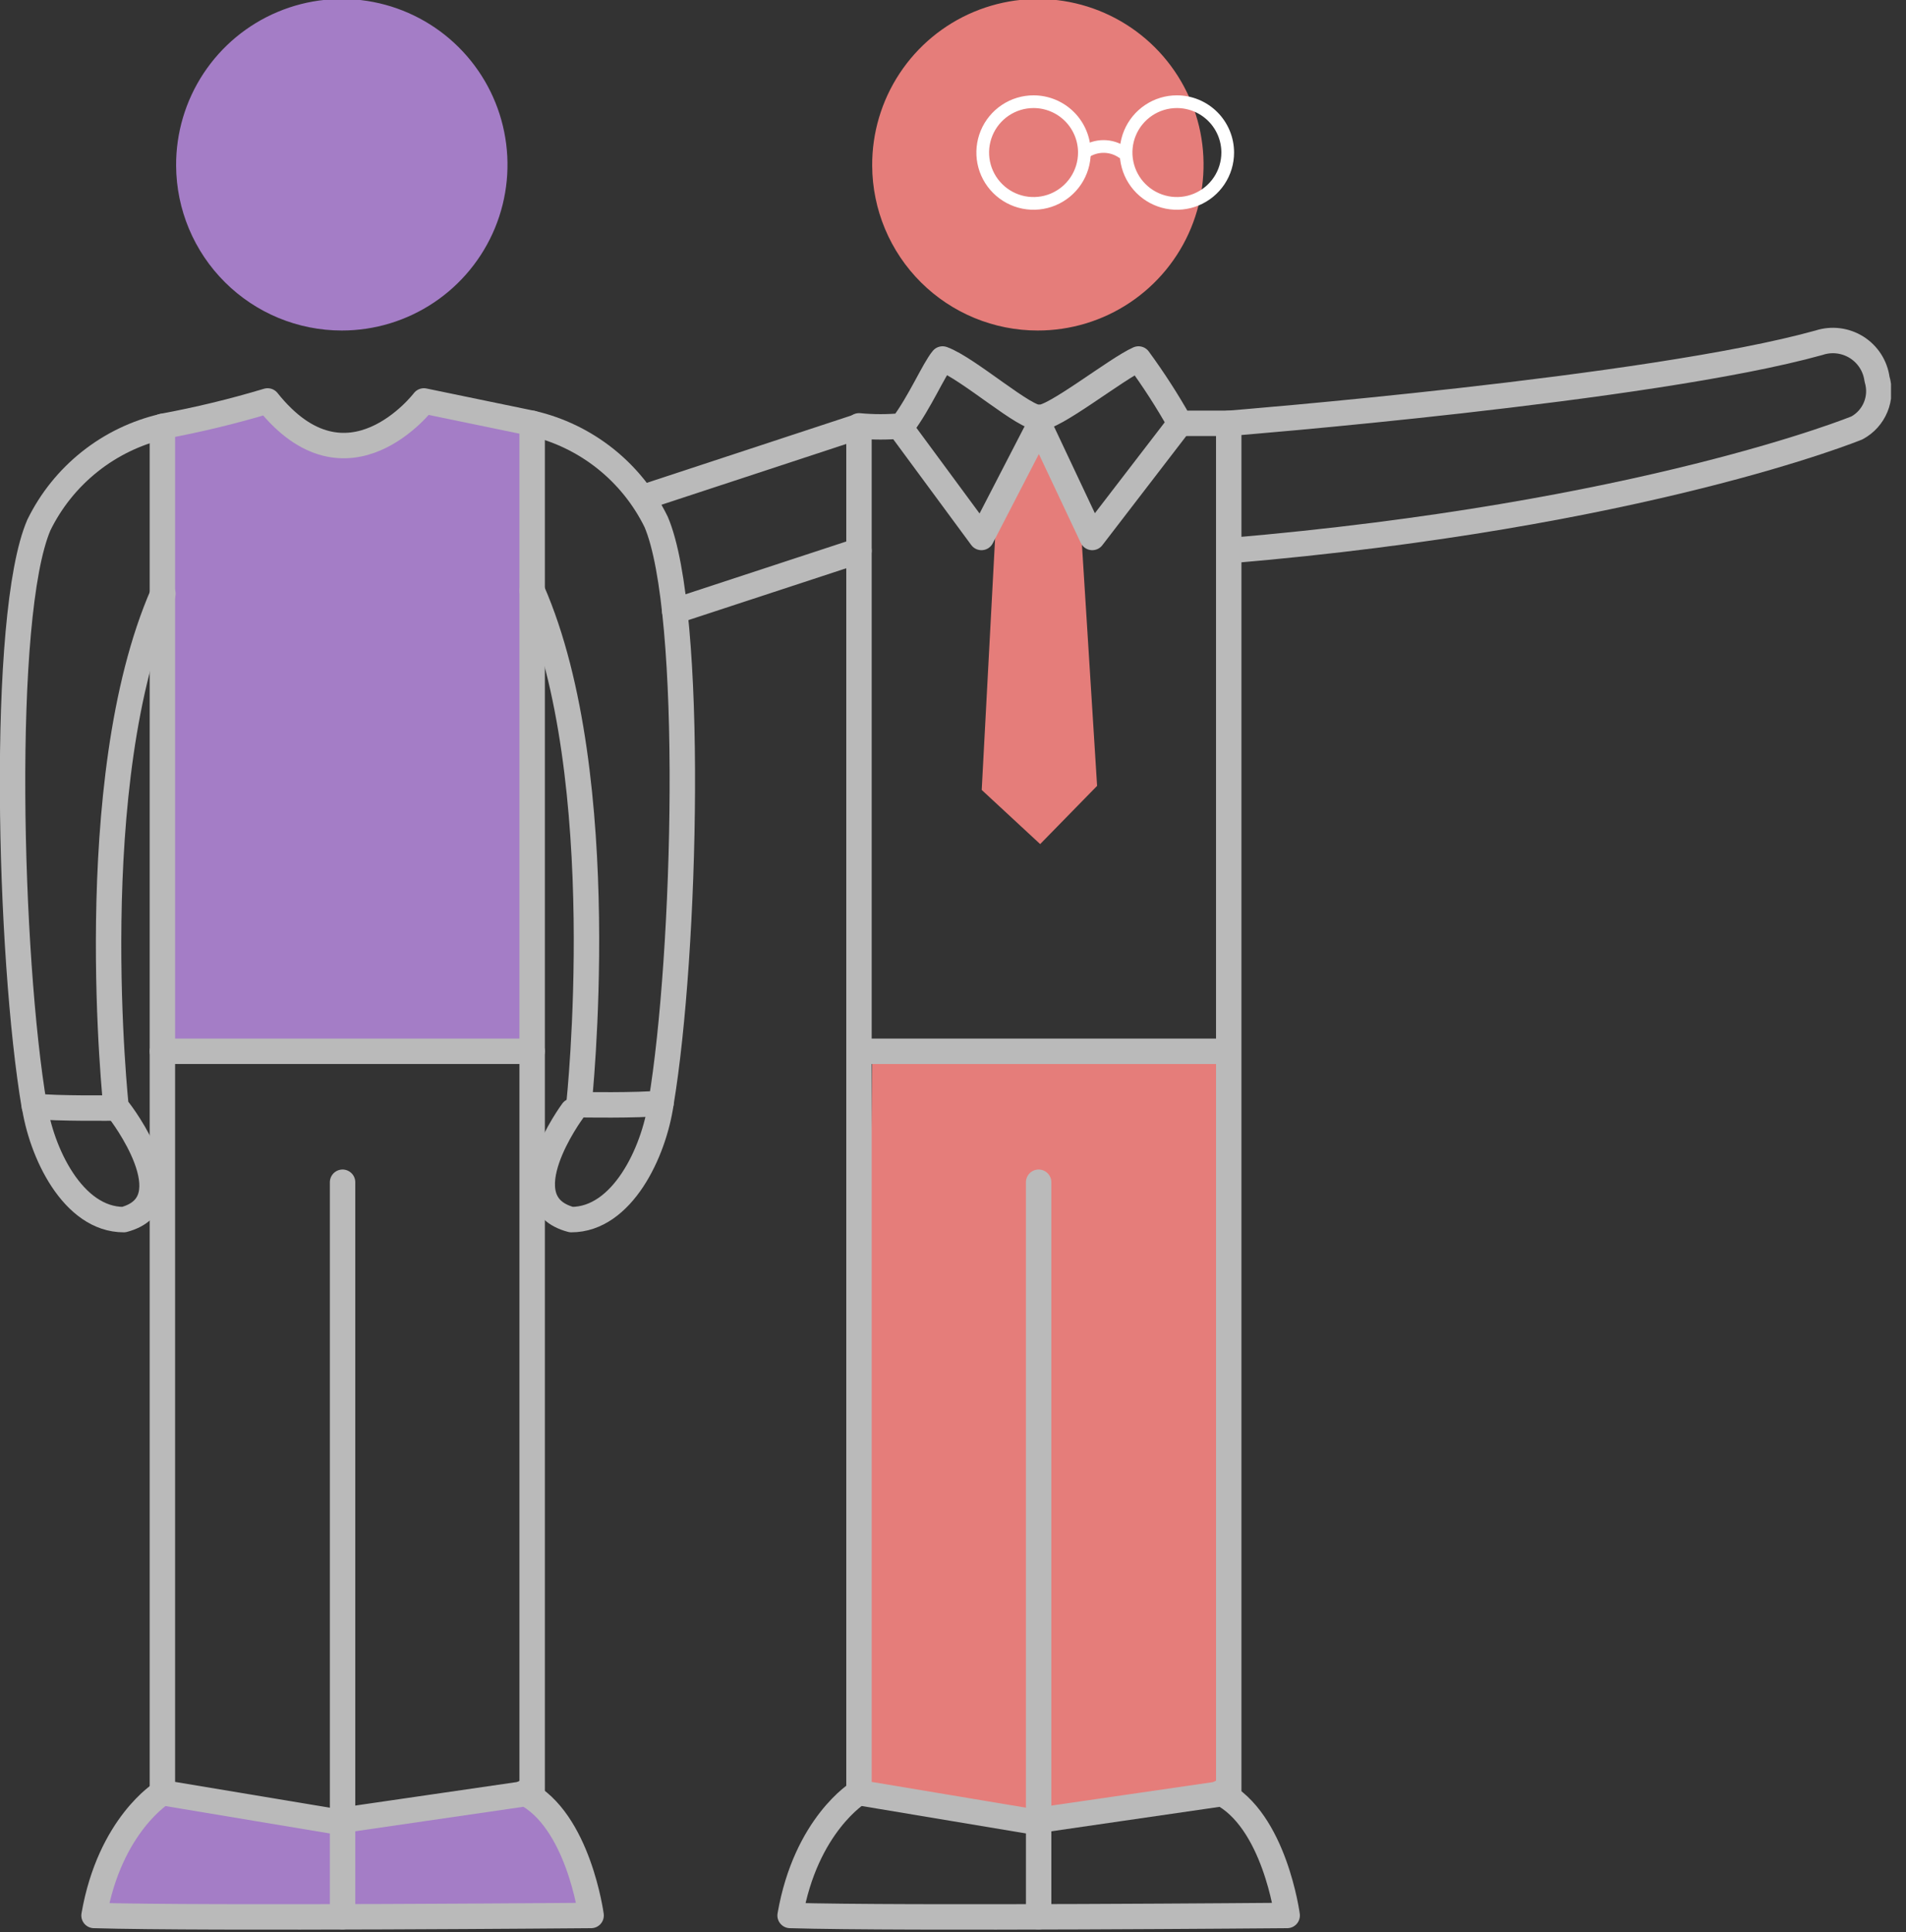 <svg width="75" height="76" viewBox="0 0 75 76" fill="none" xmlns="http://www.w3.org/2000/svg">
<rect x="0" y="0" width="75" height="76" fill="#333333" stroke="none"/>
<g clip-path="url(#clip0)">
<path d="M6.39 70.79C6.39 70.79 3.89 73.73 3.76 75C3.63 76.27 23.26 75.33 23.26 75.33C23.26 75.33 22 70.08 20.63 70.51C13.83 72.67 6.39 70.79 6.39 70.79Z" fill="#A47DC6"/>
<path d="M6.93 6.52C6.922 5.229 7.298 3.964 8.009 2.887C8.721 1.809 9.736 0.967 10.927 0.468C12.117 -0.032 13.43 -0.167 14.697 0.08C15.964 0.327 17.13 0.945 18.046 1.855C18.962 2.766 19.587 3.927 19.841 5.193C20.096 6.459 19.97 7.772 19.477 8.966C18.985 10.159 18.149 11.18 17.076 11.898C16.003 12.617 14.741 13 13.45 13C11.727 13 10.075 12.319 8.854 11.104C7.632 9.89 6.94 8.242 6.93 6.52V6.52Z" fill="#A47DC6"/>
<path d="M34.32 6.52C34.312 5.228 34.688 3.963 35.4 2.886C36.112 1.808 37.128 0.966 38.319 0.467C39.511 -0.032 40.823 -0.167 42.091 0.081C43.359 0.329 44.524 0.948 45.44 1.859C46.355 2.77 46.979 3.933 47.233 5.199C47.486 6.466 47.358 7.779 46.864 8.973C46.371 10.166 45.533 11.186 44.459 11.903C43.385 12.62 42.122 13.002 40.83 13C39.109 13 37.457 12.318 36.237 11.104C35.017 9.889 34.328 8.241 34.32 6.52V6.52Z" fill="#E57D7A"/>
<path d="M20.76 41.05V16.47L16.49 15.59C16.49 15.59 13.49 19.54 10.35 15.59C8.989 15.996 7.607 16.33 6.21 16.59V41.18L20.76 41.05Z" fill="#A47DC6"/>
<path d="M6.39 70.51L13.17 71.64L20.94 70.51V16.65L16.68 15.77C16.68 15.77 13.68 19.72 10.53 15.77C9.169 16.179 7.787 16.513 6.39 16.77V70.51Z" stroke="#BABABA" stroke-linecap="round" stroke-linejoin="round"/>
<path d="M6.41 16.77C5.359 17.014 4.376 17.488 3.532 18.16C2.688 18.831 2.004 19.681 1.53 20.65C-0 24.2 0.36 37.68 1.35 43.51C2.21 43.61 4.57 43.58 4.57 43.58C4.57 43.58 3.18 30.72 6.41 23.35" stroke="#BABABA" stroke-linecap="round" stroke-linejoin="round"/>
<path d="M20.94 16.65C21.991 16.894 22.974 17.368 23.818 18.039C24.662 18.711 25.346 19.561 25.82 20.53C27.33 24.08 26.99 37.53 26.01 43.39C25.14 43.49 22.78 43.45 22.78 43.45C22.78 43.45 24.17 30.6 20.94 23.23" stroke="#BABABA" stroke-linecap="round" stroke-linejoin="round"/>
<path d="M34.32 41.68L34.01 70.26L40.52 71.45L48.35 70.27V41.68H34.32Z" fill="#E57D7A"/>
<path d="M33.8 70.51L40.57 71.64L48.35 70.51V16.65H46.43C45.938 15.775 45.394 14.93 44.8 14.12C43.95 14.49 41.39 16.52 40.9 16.41C40.41 16.54 38.09 14.48 37.09 14.12C36.74 14.54 36.2 15.82 35.5 16.75C34.934 16.803 34.365 16.803 33.8 16.75V70.51V70.51Z" stroke="#BABABA" stroke-linecap="round" stroke-linejoin="round"/>
<path d="M6.39 41.35H20.94" stroke="#BABABA" stroke-linecap="round" stroke-linejoin="round"/>
<path d="M34 41.35H48.13" stroke="#BABABA" stroke-linecap="round" stroke-linejoin="round"/>
<path d="M6.39 70.51C6.39 70.51 4.32 71.77 3.7 75.34C8.09 75.47 23.26 75.34 23.26 75.34C23.26 75.34 22.76 71.58 20.63 70.51" stroke="#BABABA" stroke-linecap="round" stroke-linejoin="round"/>
<path d="M33.78 70.51C33.78 70.51 31.71 71.77 31.09 75.34C35.48 75.47 50.65 75.34 50.65 75.34C50.65 75.34 50.15 71.58 48.02 70.51" stroke="#BABABA" stroke-linecap="round" stroke-linejoin="round"/>
<path d="M13.48 46.5V75.39" stroke="#BABABA" stroke-linecap="round" stroke-linejoin="round"/>
<path d="M40.87 46.5V75.39" stroke="#BABABA" stroke-linecap="round" stroke-linejoin="round"/>
<path d="M22.53 43.7C22.53 43.7 19.88 47.28 22.48 47.97C24.48 47.97 25.73 45.33 26.01 43.39" stroke="#BABABA" stroke-linecap="round" stroke-linejoin="round"/>
<path d="M4.7 43.7C4.7 43.7 7.47 47.28 4.87 47.97C2.87 47.97 1.61 45.33 1.34 43.39" stroke="#BABABA" stroke-linecap="round" stroke-linejoin="round"/>
<path d="M42.49 20.09L43.17 30.91L40.93 33.2L38.63 31.07L39.21 20.17L40.79 16.92L42.49 20.09Z" fill="#E57D7A"/>
<path d="M35.5 16.91L38.62 21.14L40.9 16.73L42.98 21.14L46.37 16.73" stroke="#BABABA" stroke-linecap="round" stroke-linejoin="round"/>
<path d="M25.29 19.57L33.8 16.77" stroke="#BABABA" stroke-linecap="round" stroke-linejoin="round"/>
<path d="M26.55 24.04L33.8 21.66" stroke="#BABABA" stroke-linecap="round" stroke-linejoin="round"/>
<path d="M48.35 16.65C48.35 16.65 64.94 15.33 71.58 13.48C71.824 13.4 72.082 13.374 72.337 13.406C72.592 13.437 72.837 13.524 73.055 13.66C73.273 13.797 73.457 13.979 73.597 14.195C73.736 14.411 73.825 14.655 73.86 14.91C73.97 15.272 73.951 15.661 73.807 16.011C73.663 16.361 73.403 16.65 73.07 16.83C73.07 16.83 64.65 20.28 48.35 21.66" stroke="#BABABA" stroke-linecap="round" stroke-linejoin="round"/>
<path d="M42.67 6C42.67 6.396 42.553 6.782 42.333 7.111C42.113 7.44 41.801 7.696 41.435 7.848C41.07 7.999 40.668 8.039 40.28 7.962C39.892 7.884 39.535 7.694 39.256 7.414C38.976 7.135 38.785 6.778 38.708 6.39C38.631 6.002 38.671 5.6 38.822 5.235C38.974 4.869 39.23 4.557 39.559 4.337C39.888 4.117 40.274 4 40.67 4C41.2 4 41.709 4.211 42.084 4.586C42.459 4.961 42.67 5.47 42.67 6Z" stroke="white" stroke-width="0.5" stroke-linecap="round" stroke-linejoin="round"/>
<path d="M48.31 6C48.31 6.396 48.193 6.782 47.973 7.111C47.753 7.44 47.441 7.696 47.075 7.848C46.71 7.999 46.308 8.039 45.92 7.962C45.532 7.884 45.175 7.694 44.896 7.414C44.616 7.135 44.426 6.778 44.349 6.39C44.271 6.002 44.311 5.6 44.462 5.235C44.614 4.869 44.87 4.557 45.199 4.337C45.528 4.117 45.914 4 46.31 4C46.84 4 47.349 4.211 47.724 4.586C48.099 4.961 48.31 5.47 48.31 6Z" stroke="white" stroke-width="0.5" stroke-linecap="round" stroke-linejoin="round"/>
<path d="M42.67 6C42.891 5.844 43.155 5.761 43.425 5.761C43.695 5.761 43.959 5.844 44.18 6" stroke="white" stroke-width="0.5" stroke-linecap="round" stroke-linejoin="round"/>
</g>
<defs>
<clipPath id="clip0">
<rect width="74.41" height="75.9" fill="white"/>
</clipPath>
</defs>
</svg>
